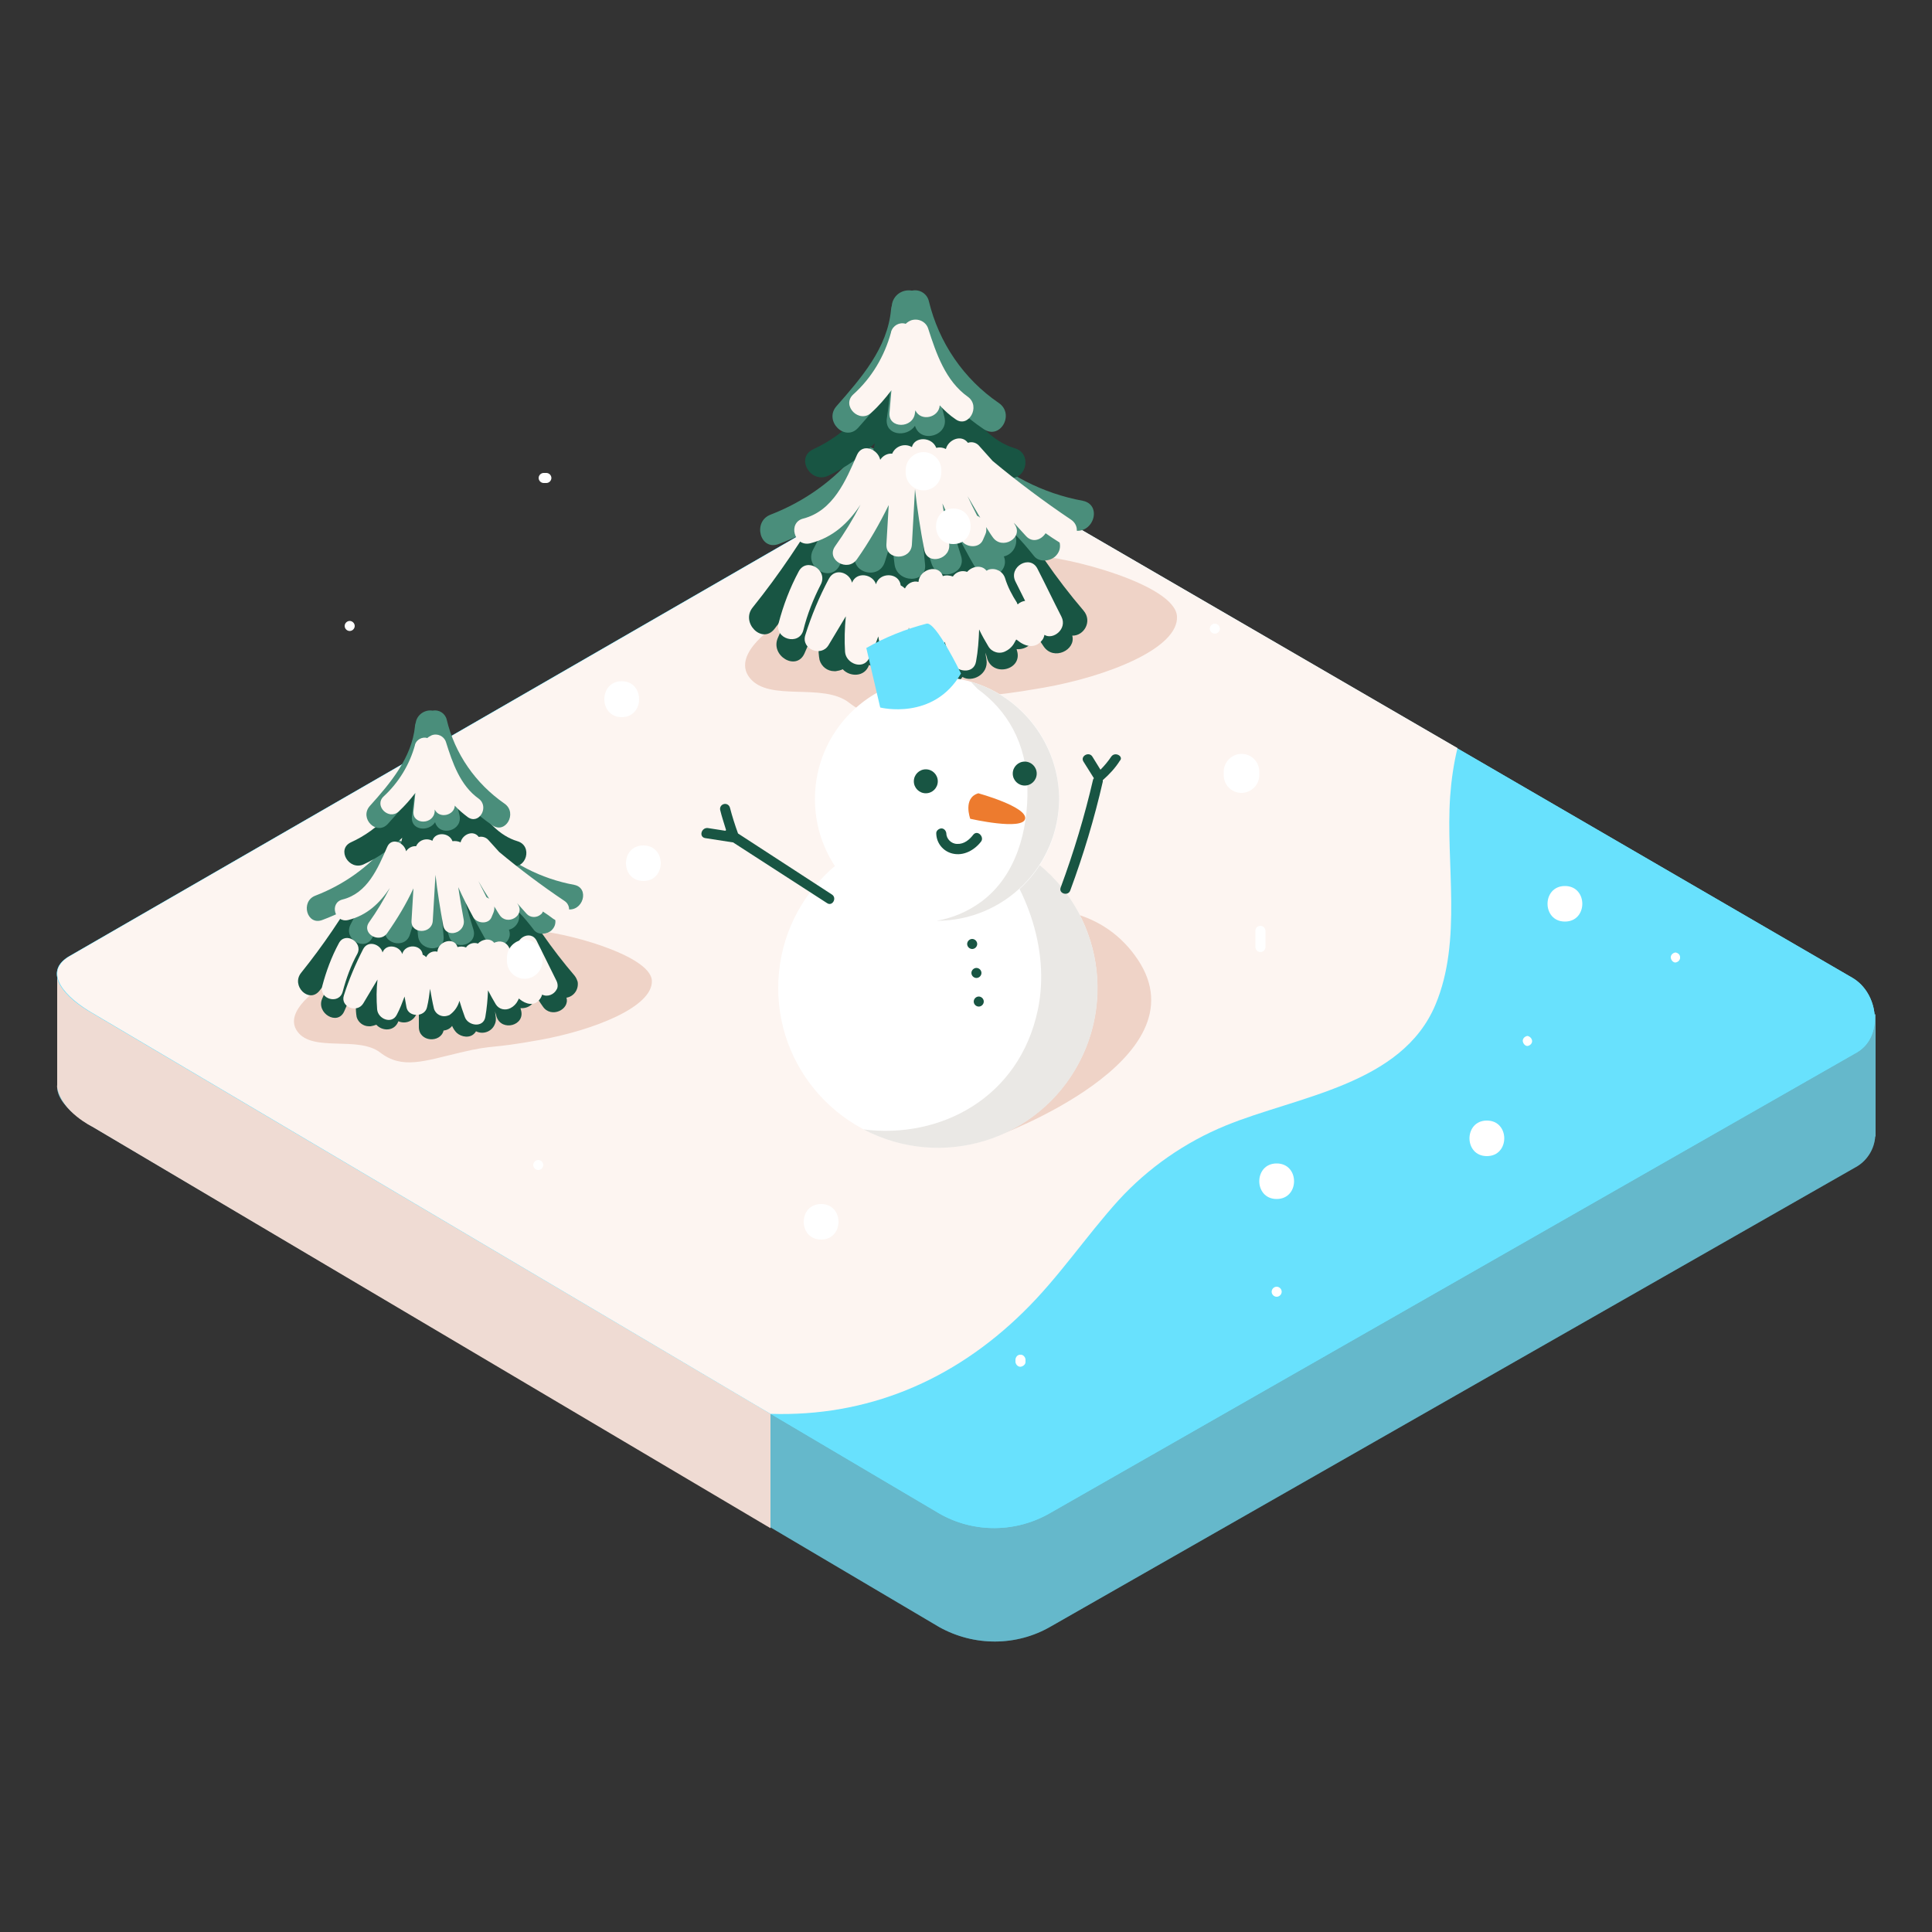 <svg transform="scale(1)" version="1.1" id="zB64c8oyVl" xmlns="http://www.w3.org/2000/svg" xmlns:xlink="http://www.w3.org/1999/xlink" x="0px" y="0px" viewBox="0 0 500 500" xml:space="preserve" class="pbimage_pbimage__wrapper__image__0LEis false"><rect x="0" y="0" width="500" height="500" fill="#333333" stroke="none"/><title>Snow</title><style type="text/css"> .st0{fill:#68E1FD;} .st1{opacity:0.32;fill:#606060;enable-background:new;} .st2{fill:#EFDBD3;} .st3{fill:#FDF5F1;} .st4{fill:#EFD3C7;} .st5{fill:#185543;} .st6{fill:#4A8E7B;} .st7{fill:#FFFFFF;} .st8{fill:#EAE8E5;} .st9{fill:#ED7B2E;}
 .st9{fill:#ED7B2E;}
 .st8{fill:#EAE8E5;}
 .st7{fill:#FFFFFF;}
 .st6{fill:#4A8E7B;}
 .st5{fill:#185543;}
 .st4{fill:#EFD3C7;}
 .st3{fill:#FDF5F1;}
 .st2{fill:#EFDBD3;}
 .st1{fill:#606060;}
 .st0{fill:#68E1FD;}</style><g id="snowy_field"><path class="st0" d="M485.3,262.5L466.7,275L249.4,148.8c-3.4-1.9-8.4-0.6-11.7,1.4L17.8,277c-6.8,4.2-0.8,10.6,6.2,14.6
		l219.1,129.5c9,5,20,5,28.9-0.2l208.7-119.1c2.7-1.7,4.4-4.6,4.6-7.7h0.1V262.5z" fill="#68E1FD"></path><path class="st1" d="M485.3,262.5L466.7,275L249.4,148.8c-3.4-1.9-8.4-0.6-11.7,1.4L17.8,277c-6.8,4.2-0.8,10.6,6.2,14.6
		l219.1,129.5c9,5,20,5,28.9-0.2l208.7-119.1c2.7-1.7,4.4-4.6,4.6-7.7h0.1V262.5z" fill="#606060"></path><polygon class="st2" points="14.8,252.1 14.8,281.5 55.2,270.6 	" fill="#EFDBD3"></polygon><path class="st2" d="M199.4,365.9v29.6L23.9,291.6c0,0-7.9-3.8-9.1-10.1s30.9-9.8,30.9-9.8L199.4,365.9z" fill="#EFDBD3"></path><path class="st0" d="M243.1,391.7L23.9,262.2c-7-3.9-13-10.4-6.2-14.6l219.9-126.8c3.3-2,8.3-3.4,11.7-1.4l230,133.6
		c7,4,8.2,15.4,1.2,19.4L271.9,391.5C263,396.7,252,396.8,243.1,391.7z" fill="#68E1FD"></path><path class="st0" d="M243.1,391.7L23.9,262.2c-7-3.9-13-10.4-6.2-14.6l219.9-126.8c3.3-2,8.3-3.4,11.7-1.4l230,133.6
		c7,4,8.2,15.4,1.2,19.4L271.9,391.5C263,396.7,252,396.8,243.1,391.7z" fill="#68E1FD"></path><path class="st3" d="M264.9,339.5c9.1-8.9,16.1-19.5,24.6-28.9c7.7-8.4,17.2-15,27.7-19.3c18.5-7.6,45.6-10.5,54.3-31.3
		c7-16.7,2.6-36.4,3.8-53.9c0.3-4.2,0.9-8.4,1.9-12.5l-127.8-74.2c-3.4-2-8.4-0.6-11.7,1.4L17.8,247.6c-6.8,4.2-0.8,10.6,6.2,14.6
		l175.4,103.7C224.2,366.7,246.6,357.5,264.9,339.5z" fill="#FDF5F1"></path></g><g id="tree2"><path class="st4" d="M201.6,161.3c0,0-12.6,7.7-7.6,14.1s19,1.1,25.8,6.5s13.8,2.7,25,0s8.5-1,25.1-3.9s35.2-10.2,34.7-18.5
		s-29-15.6-36.8-15.6"></path><path class="st5" d="M280.4,158c-7.1-8.3-13.3-17.4-18.7-26.9c-2.3-4.1-8.4-1-7.2,3.1c-0.9,0.1-1.7,0.5-2.4,1.1
		c-1.3-1.3-3.2-1.5-4.9-0.7c-0.3-2.3-2.4-3.9-4.7-3.7c-0.5,0.1-0.9,0.2-1.4,0.4c-0.6-0.3-1.2-0.5-1.9-0.5c-1.3-1.7-3.8-2.1-5.6-0.9
		c-2.1-1.3-5.2-0.9-5.7,2.1c0,0.2-0.1,0.4-0.1,0.6c0.3-4-5.5-5.6-7.4-2.2l-0.2-0.1c-1.3-2.4-5.2-3.4-6.9-0.3
		c-5.5,9.5-11.6,18.6-18.5,27.2c-3.2,3.9,2.4,9.6,5.6,5.6c1.5-2,3.1-3.9,4.5-5.9l-3.6,8.2c-2,4.6,4.8,8.7,6.9,4l5.8-13.3
		c-1.2,4.9-2.8,10.4-1.9,15c0.5,1.7,2,2.9,3.8,2.9h0.4c0.6-0.1,1.2-0.2,1.8-0.5c1.8,2,5.7,2.1,6.8-1.1c2.2,0.9,4.8-0.1,5.7-2.3
		c0.2-0.4,0.3-0.8,0.3-1.2c0.1-1,0.2-1.9,0.3-2.9c0,2.8,0,5.5,0,8.2c0,4.7,6.7,5.1,7.8,1.1c1.1-0.1,2-0.6,2.7-1.4
		c0.3,0.8,0.8,1.5,1.4,2.1c1.4,1.3,4.2,1.8,5.6,0l0.3-0.4c0,0,0.1-0.1,0.1-0.1c2.4,1.5,6.8-0.6,6.2-4.5c-0.1-0.6-0.2-1.2-0.3-1.8
		c0.2,0.5,0.4,1.1,0.5,1.6c1.6,4.8,9.2,2.8,7.7-2.1l-0.1-0.4c2.5,0.2,5.2-1.7,4.2-4.8v-0.1c0.9,1.4,1.9,2.8,2.8,4.2
		c2.6,3.8,8.4,0.9,7.4-2.8C280.5,164.6,282.8,160.8,280.4,158z"></path><path class="st6" d="M280.2,129.6c-10.3-1.9-19.9-6.8-27.4-14.1c-2.5-2.4-5.9-0.6-6.6,1.9c-1.6-1.1-3.7-0.8-4.9,0.7
		c-1.5-0.4-3,0-4.1,1c-2.1-1.1-4.7-0.3-5.8,1.7c-0.1,0.2-0.2,0.3-0.2,0.5c-0.6,0-1.3,0.1-1.9,0.4c-0.3-0.3-0.6-0.5-0.9-0.7
		c0.9-3.6-3.6-7.4-6.5-4c-6,7.3-13.7,12.8-22.5,16.2c-4.7,1.8-2.7,9.4,2.1,7.6c4.8-1.8,9.4-4.1,13.7-7c-1.7,2.7-3.3,5.6-4.8,8.5
		c-2.3,4.6,4.6,8.6,6.9,4c2-4,4.3-7.9,6.8-11.6l-2.7,8.6c-1.5,4.9,6.1,7,7.6,2.1c0.6-2,1.3-4.1,1.9-6.1c0.1,2.2,0.3,4.5,0.6,6.7
		c0.6,5,8.5,5.1,7.9,0c-0.3-2.7-0.5-5.3-0.6-8c0.7,2.6,1.4,5.3,2.3,7.9c1.6,4.8,9.2,2.8,7.6-2.1c-0.9-2.8-1.7-5.5-2.4-8.3
		c2,4,4.1,8,6.4,11.9c2.4,4.2,8.8,0.8,7.1-3.4c2.2-0.5,3.6-2.7,3.1-5c-0.1-0.3-0.1-0.5-0.3-0.8c1.8,1.8,3.4,3.7,5,5.7
		c1.3,1.7,4.2,1.4,5.6,0c1.7-1.7,1.3-3.9,0-5.6c-0.8-1-1.5-1.9-2.3-2.8c2.3,0.7,4.7,1.3,7.1,1.8
		C283.1,138.2,285.3,130.6,280.2,129.6z"></path><path class="st5" d="M262.6,116c-11.3-3.4-16.8-18.9-20.9-28.8c-1-2.2-3.6-3.2-5.8-2.3c-0.5,0.2-1,0.6-1.4,1c-1.4,0-2.6,0.8-3,2.1
		c-0.9,0.7-1.4,1.7-1.5,2.8c-0.1,1.6-0.3,3.2-0.5,4.8c-3.3,9.2-10.2,16.6-19.1,20.7c-4.6,2.2-0.6,9,4,6.8c4.4-2.1,8.5-4.9,12-8.4
		c-0.3,1.6-0.7,3.2-1,4.8c-1,4.5,5.1,6.7,7.2,3.3c1.3,3.3,7.4,2.8,7.7-1.7c0.1-1.7,0.2-3.5,0.3-5.2c0.8,2.3,1.5,4.6,2.3,6.9
		c1.7,4.8,9.3,2.7,7.6-2.1c-0.5-1.5-1-3-1.5-4.4c3.1,3.3,7,5.8,11.4,7.2C265.4,125.1,267.5,117.4,262.6,116z"></path><path class="st6" d="M258.5,104.3c-9.1-6.2-15.5-15.6-18.1-26.3c-0.4-1.9-2.3-3.2-4.3-2.8c-0.1,0-0.1,0-0.2,0
		c-2.5-0.4-4.8,1.3-5.1,3.8c0,0,0,0,0,0.1c-0.1,0.3-0.2,0.7-0.2,1c-0.9,10-7.8,17.8-14.1,25c-3.4,3.8,2.2,9.4,5.6,5.6
		c3-3.3,5.8-6.8,8.4-10.4c-0.3,2.7-0.6,5.4-1,8.1c-0.5,4.3,5.2,4.9,7.3,1.8c1.4,4.7,8.9,2.6,7.6-2.3c-0.7-2.7-1.3-5.4-2-8.2
		c3.4,4.4,7.5,8.2,12.1,11.3C258.8,114,262.7,107.2,258.5,104.3z"></path><path class="st3" d="M250.5,102.7c-5.8-4.1-8.2-11.2-10.3-17.7c-0.6-1.8-2.6-2.7-4.4-2.1c-0.5,0.2-1,0.5-1.4,0.9
		c-1.6-0.5-3.3,0.4-3.8,2.1c0,0,0,0.1,0,0.1c-1.7,6.2-5,11.8-9.8,16.1c-3.1,2.9,1.6,7.6,4.7,4.7c1.9-1.7,3.6-3.7,5.2-5.8l-0.5,5.8
		c-0.4,4.2,6.2,4.2,6.6,0l0.1-0.6c1.4,3,6.1,1.9,6.3-1.3c1.2,1.3,2.6,2.6,4.1,3.6C250.6,110.9,253.9,105.2,250.5,102.7z"></path><path class="st3" d="M277.2,134.5c-7-4.7-13.8-9.8-20.3-15.2l-3.4-3.8c-0.7-0.9-1.9-1.3-3-0.9c-1.7-2.3-5.1-0.8-5.7,1.6
		c-0.8-0.4-1.6-0.5-2.5-0.3c-1.1-2.9-5.6-3-6.3-0.2c-1.7-1-3.9-0.4-4.9,1.3c-0.1,0.1-0.1,0.3-0.2,0.4c-1.2-0.1-2.4,0.5-3.1,1.6
		c-0.6-2.8-4.6-4.4-6-1.3c-2.9,6.7-6.2,14.5-13.9,16.5c-4.1,1-2.4,7.4,1.8,6.4c5.9-1.5,9.9-5.3,13-10c-1.9,3.7-4.1,7.3-6.6,10.8
		c-2.4,3.5,3.3,6.8,5.7,3.3c3.1-4.4,5.8-9.1,8.2-14c-0.2,3.4-0.4,6.8-0.6,10.2c-0.2,4.2,6.4,4.2,6.6,0c0.3-4.8,0.5-9.5,0.8-14.3
		c0.6,5.3,1.4,10.5,2.4,15.7c0.8,4.2,7.2,2.4,6.4-1.8c-0.6-3.4-1.2-6.8-1.7-10.2c1.4,3.2,3,6.3,4.8,9.4c1.1,2,4.7,2.4,5.7,0l0.6-1.4
		c0.3-0.6,0.3-1.3,0.2-1.9c0.6,0.9,1.1,1.8,1.7,2.6c2.4,3.5,8.1,0.2,5.7-3.3l-0.2-0.4l3.1,3.4c1.7,1.9,4,1,5.1-0.7
		c1.1,0.8,2.2,1.5,3.3,2.2C277.4,142.6,280.7,136.9,277.2,134.5z M252.9,133.5c-0.9-1.7-1.7-3.4-2.5-5.1c1.1,1.9,2.2,3.7,3.3,5.6
		C253.5,133.8,253.2,133.6,252.9,133.5L252.9,133.5z"></path><path class="st3" d="M206.7,147.9c-2.3,4.3-4,8.8-5.2,13.4c-1.1,4.1,5.3,5.9,6.4,1.8c1-4.1,2.6-8.1,4.5-11.8
		C214.4,147.5,208.7,144.1,206.7,147.9z"></path><path class="st3" d="M274.7,159.6c-2.1-4.1-4.1-8.3-6.2-12.4c-1.9-3.8-7.6-0.5-5.7,3.3l2.5,5c-0.7,0.1-1.4,0.4-1.9,0.9
		c-0.1-0.1-0.2-0.2-0.2-0.4c-1.3-2-2.4-4.1-3.1-6.4c-0.6-1.8-2.5-2.7-4.2-2.2c-0.2,0.1-0.4,0.2-0.6,0.3c-1.2-1.6-3.7-1.2-5,0.3
		c-1.4-0.5-2.9,0-3.7,1.2c-0.8-0.3-1.8-0.4-2.6-0.1c-1-3.2-6-1.9-6.3,1.5c-1.4-0.4-2.9,0.4-3.5,1.7c-0.3-0.3-0.7-0.6-1.1-0.8
		c-0.4-3.4-5.5-3.5-6.4-0.3c-0.8-2.6-5-3.4-6.2-0.4c-0.6-2.6-4.4-4-6-1c-2.5,4.7-4.5,9.5-6.1,14.6c-1.1,3.6,4.1,5.7,6,2.6l4.5-7.5
		c-0.3,3.1-0.4,6.2-0.2,9.2c0.2,3,4.6,4.8,6.2,1.7c0.9-1.8,1.7-3.7,2.4-5.7c0.2,1.1,0.4,2.2,0.6,3.4c0.7,3.2,5.7,3.1,6.4,0
		c0.4-1.9,0.7-3.8,0.9-5.7c0.4,2.1,0.8,4.2,1.2,6.2c0.5,1.8,2.3,2.8,4.1,2.3c0.3-0.1,0.5-0.2,0.8-0.3c1.5-1.1,2.7-2.7,3.2-4.5
		c0.5,1.7,1,3.4,1.7,5.1c1,2.7,5.8,3.5,6.4,0c0.5-2.7,0.7-5.5,0.8-8.3c0.7,1.5,1.5,2.9,2.4,4.4c0.9,1.5,2.9,2.1,4.5,1.2
		c1-0.5,1.8-1.3,2.3-2.3c0.1-0.2,0.3-0.5,0.4-0.7l0.3,0.2c1.9,1.6,4.5,2.3,6.3,0.1c0.4-0.4,0.6-1,0.7-1.5
		C272.5,165.7,276.3,162.8,274.7,159.6z"></path></g><g id="tree1"><path class="st4" d="M83.3,255.3c0,0-10.3,6.3-6.3,11.7s15.7,1,21.4,5.4s11.4,2.2,20.7,0s7.1-0.8,20.8-3.3s29.1-8.5,28.8-15.3
		s-24-12.9-30.5-12.9"></path><path class="st5" d="M148.7,252.5c-5.9-6.9-11.1-14.4-15.5-22.3c-1.9-3.4-6.9-0.8-6,2.5c-0.7,0.1-1.4,0.4-2,0.9
		c-1.1-1-2.7-1.3-4-0.6c-0.2-1.9-2-3.3-3.9-3c-0.4,0-0.8,0.2-1.1,0.3c-0.5-0.2-1-0.4-1.5-0.4c-1.1-1.4-3.1-1.8-4.6-0.8
		c-1.8-1.1-4.3-0.8-4.7,1.8l-0.1,0.5c0.3-3.3-4.6-4.7-6.1-1.8c-0.1,0-0.1-0.1-0.2-0.1c-1.1-2-4.3-2.8-5.8-0.2
		c-4.5,7.9-9.6,15.4-15.3,22.5c-2.6,3.3,2,7.9,4.7,4.7c1.3-1.6,2.5-3.2,3.8-4.9l-3,6.8c-1.7,3.8,4,7.2,5.7,3.3
		c1.6-3.7,3.2-7.3,4.8-11c-1,4-2.3,8.6-1.6,12.5c0.4,1.4,1.7,2.4,3.2,2.4h0.4c0.5-0.1,1-0.2,1.5-0.4c1.5,1.7,4.7,1.8,5.7-0.9
		c1.8,0.8,3.9,0,4.7-1.9c0.1-0.3,0.2-0.7,0.3-1c0.1-0.8,0.2-1.6,0.3-2.4c0,2.3,0,4.5,0,6.8c0,3.9,5.6,4.2,6.4,0.9
		c0.9-0.1,1.7-0.5,2.2-1.2c0.3,0.7,0.7,1.3,1.2,1.8c1.2,1.1,3.5,1.5,4.7,0c0.1-0.1,0.2-0.2,0.2-0.3c0,0,0.1-0.1,0.1-0.1
		c1.8,0.9,4,0.1,4.8-1.7c0.3-0.6,0.4-1.3,0.3-2l-0.2-1.5c0.1,0.5,0.3,0.9,0.4,1.4c1.3,4,7.6,2.3,6.3-1.8l-0.1-0.4
		c2.1,0.2,4.4-1.4,3.5-4V257c0.8,1.2,1.5,2.4,2.3,3.5c2.1,3.1,7,0.8,6.1-2.3c1.9-0.3,3.2-2.1,2.9-4.1
		C149.3,253.5,149.1,253,148.7,252.5z"></path><path class="st6" d="M148.6,229c-8.6-1.6-16.4-5.6-22.7-11.7c-2.1-2-4.9-0.5-5.5,1.6c-1.3-0.9-3.1-0.7-4.1,0.5
		c-1.2-0.3-2.5,0-3.4,0.8c-1.7-0.9-3.9-0.3-4.8,1.4c-0.1,0.1-0.1,0.3-0.2,0.4c-0.5,0-1.1,0.1-1.5,0.3c-0.2-0.2-0.5-0.4-0.8-0.6
		c0.8-3-3-6.1-5.3-3.3c-4.9,6-11.4,10.6-18.7,13.4c-3.9,1.5-2.2,7.8,1.8,6.3c4-1.5,7.8-3.4,11.3-5.8c-1.4,2.3-2.8,4.6-4,7
		c-1.9,3.8,3.8,7.1,5.7,3.3c1.7-3.3,3.5-6.5,5.6-9.6c-0.7,2.4-1.5,4.7-2.2,7.1c-1.3,4,5.1,5.8,6.3,1.7l1.6-5.1
		c0.1,1.9,0.3,3.7,0.5,5.6c0.5,4.1,7.1,4.2,6.6,0c-0.2-2.2-0.4-4.4-0.5-6.6c0.6,2.2,1.2,4.4,1.9,6.6c1.3,4,7.6,2.3,6.3-1.8
		c-0.7-2.3-1.4-4.6-2-6.9c1.7,3.3,3.5,6.6,5.3,9.8c2,3.5,7.3,0.6,5.9-2.8c1.8-0.4,3-2.3,2.6-4.1c-0.1-0.2-0.1-0.4-0.2-0.6
		c1.5,1.5,2.8,3.1,4.1,4.8c1.1,1.4,3.5,1.1,4.6,0c1.4-1.4,1.1-3.3,0-4.6c-0.6-0.8-1.3-1.6-1.9-2.3c1.9,0.6,3.9,1.1,5.8,1.5
		C150.9,236.1,152.7,229.8,148.6,229z"></path><path class="st5" d="M133.9,217.7c-9.3-2.8-13.9-15.6-17.3-23.8c-0.8-1.9-3-2.7-4.8-1.9c-0.4,0.2-0.8,0.5-1.2,0.8
		c-1.1,0-2.1,0.7-2.4,1.7c-0.7,0.6-1.2,1.4-1.2,2.4c-0.1,1.3-0.3,2.6-0.4,4c-2.8,7.6-8.5,13.8-15.8,17.1c-3.8,1.8-0.5,7.4,3.3,5.7
		c3.7-1.7,7.1-4.1,10-6.9c-0.3,1.3-0.6,2.7-0.9,4c-0.9,3.7,4.3,5.5,5.9,2.7c1,2.8,6.1,2.3,6.4-1.4c0.1-1.4,0.2-2.9,0.3-4.3
		c0.6,1.9,1.3,3.8,1.9,5.7c1.4,4,7.7,2.3,6.3-1.7c-0.4-1.2-0.8-2.5-1.2-3.7c2.6,2.8,5.8,4.8,9.4,5.9
		C136.2,225.2,138,218.9,133.9,217.7z"></path><path class="st6" d="M130.6,208c-7.5-5.2-12.9-12.9-15-21.8c-0.4-1.6-2-2.6-3.6-2.3c0,0-0.1,0-0.1,0c-2-0.3-4,1.1-4.3,3.1
		c0,0,0,0,0,0c-0.1,0.3-0.2,0.6-0.2,0.9c-0.8,8.2-6.4,14.8-11.7,20.7c-2.8,3.2,1.8,7.8,4.7,4.6c2.5-2.7,4.8-5.6,7-8.6l-0.8,6.7
		c-0.4,3.6,4.3,4.1,6,1.5c1.2,3.9,7.3,2.2,6.3-1.9c-0.6-2.3-1.1-4.5-1.6-6.8c2.8,3.6,6.2,6.8,10,9.4
		C130.8,216.1,134,210.4,130.6,208z"></path><path class="st3" d="M123.9,206.7c-4.8-3.4-6.8-9.3-8.5-14.7c-0.5-1.5-2.2-2.3-3.7-1.7c-0.4,0.2-0.8,0.4-1.1,0.7
		c-1.3-0.4-2.8,0.4-3.2,1.7c0,0,0,0.1,0,0.1c-1.4,5.1-4.2,9.7-8.1,13.3c-2.6,2.4,1.3,6.3,3.9,3.9c1.6-1.5,3-3.1,4.3-4.8L107,210
		c-0.3,3.5,5.2,3.5,5.5,0c0-0.2,0-0.4,0-0.5c1.2,2.5,5.1,1.5,5.2-1c1,1.1,2.2,2.1,3.4,3C124,213.5,126.7,208.8,123.9,206.7z"></path><path class="st3" d="M146,233.1c-5.8-3.9-11.4-8.1-16.8-12.6c-0.9-1-1.9-2.1-2.8-3.1c-0.6-0.7-1.6-1-2.5-0.8
		c-1.4-1.9-4.2-0.7-4.7,1.4c-0.6-0.3-1.4-0.4-2.1-0.3c-0.9-2.4-4.6-2.4-5.2-0.1c-1.4-0.8-3.2-0.3-4,1c-0.1,0.1-0.1,0.2-0.2,0.4
		c-1-0.1-2,0.4-2.6,1.3c-0.5-2.3-3.8-3.7-4.9-1.1c-2.4,5.5-5.1,12-11.6,13.6c-3.4,0.9-2,6.1,1.5,5.3c4.9-1.2,8.2-4.4,10.8-8.3
		c-1.6,3.1-3.4,6.1-5.4,8.9c-2,2.9,2.7,5.6,4.7,2.8c2.6-3.7,4.9-7.5,6.8-11.6c-0.2,2.8-0.3,5.6-0.5,8.4c-0.2,3.5,5.3,3.5,5.5,0
		c0.2-4,0.5-7.9,0.7-11.9c0.5,4.4,1.2,8.7,2,13.1c0.7,3.5,5.9,2,5.3-1.5c-0.5-2.8-1-5.6-1.4-8.4c1.2,2.7,2.5,5.2,3.9,7.8
		c0.9,1.6,3.9,1.9,4.7,0l0.5-1.2c0.2-0.5,0.3-1.1,0.2-1.6c0.5,0.7,0.9,1.5,1.4,2.2c1.9,2.9,6.7,0.2,4.7-2.8l-0.2-0.3l2.5,2.8
		c0.9,1,2.5,1.1,3.6,0.2c0.3-0.2,0.5-0.5,0.6-0.8c0.9,0.6,1.8,1.2,2.7,1.9C146.2,239.8,149,235,146,233.1z M125.9,232.2
		c-0.7-1.4-1.4-2.8-2.1-4.2c0.9,1.6,1.8,3.1,2.8,4.6C126.3,232.4,126.1,232.3,125.9,232.2L125.9,232.2z"></path><path class="st3" d="M87.7,244.1c-1.9,3.5-3.3,7.3-4.3,11.1c-0.9,3.4,4.4,4.9,5.3,1.4c0.9-3.4,2.1-6.7,3.8-9.8
		C94,243.8,89.3,241,87.7,244.1z"></path><path class="st3" d="M144,253.8l-5.1-10.3c-1.6-3.2-6.3-0.4-4.7,2.8l2.1,4.1c-0.6,0.1-1.1,0.4-1.6,0.8l-0.2-0.3
		c-1.1-1.6-2-3.4-2.6-5.3c-0.5-1.5-2-2.3-3.5-1.8c-0.2,0.1-0.4,0.1-0.5,0.2c-1-1.3-3.1-1-4.2,0.2c-1.1-0.4-2.4,0-3.1,1
		c-0.7-0.3-1.5-0.3-2.2-0.1c-0.8-2.7-5-1.6-5.2,1.2c-1.2-0.3-2.4,0.3-2.9,1.4c-0.3-0.3-0.6-0.5-0.9-0.6c-0.3-2.8-4.6-2.9-5.3-0.2
		c-0.7-2.2-4.2-2.8-5.1-0.4c-0.5-2.1-3.7-3.3-5-0.9c-2,3.9-3.7,7.9-5,12c-1,3,3.4,4.7,5,2.1l3.7-6.2c-0.3,2.5-0.3,5.1-0.1,7.7
		c0.2,2.5,3.8,4,5.1,1.4c0.8-1.5,1.4-3.1,2-4.7c0.2,0.9,0.3,1.9,0.5,2.8c0.5,2.6,4.7,2.6,5.3,0c0.4-1.6,0.6-3.2,0.8-4.8
		c0.3,1.7,0.6,3.4,1,5.1c0.4,1.5,2,2.3,3.4,1.9c0.2-0.1,0.4-0.1,0.6-0.2c1.3-0.9,2.2-2.2,2.6-3.7c0.4,1.4,0.9,2.8,1.4,4.2
		c0.8,2.3,4.8,2.9,5.3,0c0.4-2.3,0.6-4.6,0.7-6.9c0.6,1.2,1.3,2.4,2,3.6c0.8,1.3,2.4,1.7,3.8,1c0.8-0.4,1.5-1.1,1.9-1.9
		c0.1-0.2,0.2-0.4,0.3-0.6l0.2,0.2c1.6,1.3,3.8,1.9,5.2,0c0.3-0.4,0.5-0.8,0.6-1.2c1.4,0.7,3.1,0,3.8-1.4
		C144.4,255.5,144.4,254.6,144,253.8z"></path></g><g id="snowman"><path class="st4" d="M258,294c0,0,53.8-19.6,36.5-45.6s-60.2-9.2-73.3,10.2"></path><circle class="st7" cx="242.7" cy="255.7" r="41.3"></circle><path class="st8" d="M254,216c11.4,11.9,17.9,29.5,14.6,45.3c-4.8,22.9-25.3,33.5-45.1,31c20.2,10.6,45.2,2.9,55.8-17.3
		s2.9-45.2-17.3-55.8C259.5,217.9,256.8,216.8,254,216z"></path><circle class="st7" cx="242.5" cy="206.8" r="31.6"></circle><path class="st8" d="M251.2,176.4c0.6,0.6,1.2,1.3,1.8,1.9c7.6,5.5,12.7,13.9,12.9,25.7c0.2,10.9-2.9,22.7-12,29.4
		c-3.4,2.5-7.4,4.2-11.5,4.9l0,0c17.5,0,31.6-14.1,31.7-31.6C274,192.7,264.6,180.3,251.2,176.4L251.2,176.4z"></path><path class="st0" d="M248.7,174.3c0,0-6.5-13.5-8.9-12.9c-5.4,1.4-10.7,3.5-15.6,6.3l3.6,15.4C227.8,183.1,241.6,186.6,248.7,174.3
		z"></path><circle class="st5" cx="265.2" cy="200.2" r="3.1"></circle><circle class="st5" cx="239.6" cy="202.2" r="3.1"></circle><path class="st9" d="M253.2,205.3c0,0,12.7,3.5,12.1,6.6s-14.2,0-14.2,0S249.1,206.5,253.2,205.3z"></path><path class="st5" d="M251.9,216c-1,1.3-2.4,2.5-4.2,2.4c-1.5,0-2.8-1.3-2.8-2.8c-0.1-0.7-0.7-1.3-1.4-1.2c-0.6,0.1-1.2,0.6-1.2,1.2
		c0,2.5,1.7,4.7,4.2,5.3c2.9,0.7,5.7-0.9,7.4-3.1C254.8,216.6,253,214.7,251.9,216z"></path><path class="st5" d="M251.6,243c-0.7,0-1.3,0.6-1.3,1.3c0,0.7,0.6,1.3,1.3,1.3c0.7,0,1.3-0.6,1.3-1.3
		C252.9,243.6,252.3,243,251.6,243z"></path><path class="st5" d="M252.7,250.5c-0.7,0-1.3,0.6-1.3,1.3c0,0.7,0.6,1.3,1.3,1.3c0.7,0,1.3-0.6,1.3-1.3
		C254,251.1,253.4,250.5,252.7,250.5z"></path><path class="st5" d="M253.3,257.9c-0.7,0-1.3,0.6-1.3,1.3s0.6,1.3,1.3,1.3l0,0c0.7,0,1.3-0.6,1.3-1.3S254,257.9,253.3,257.9z"></path><path class="st5" d="M215.3,231.5L191,215.7c-0.8-2.2-1.5-4.4-2.1-6.7c-0.2-0.7-0.9-1.1-1.6-0.9s-1.1,0.9-0.9,1.6
		c0.4,1.7,1,3.4,1.5,5.1c-0.1,0.1-0.1,0.2-0.2,0.2l-4.5-0.7c-1.7-0.2-2.4,2.3-0.7,2.6l7.1,1.1h0.1l24.3,15.7
		C215.4,234.7,216.7,232.4,215.3,231.5z"></path><path class="st5" d="M287.6,195.8c-0.8,1.2-1.8,2.4-2.8,3.4l-2.1-3.4c-0.9-1.4-3.2-0.1-2.3,1.3s1.8,2.9,2.7,4.3
		c-0.1,0.1-0.1,0.2-0.2,0.3c-2.2,9.5-5,18.8-8.4,28c-0.6,1.6,2,2.3,2.5,0.7c3.4-9.2,6.2-18.5,8.4-28.1c0-0.1,0-0.3,0-0.4
		c1.7-1.5,3.2-3.1,4.4-5C290.9,195.8,288.6,194.4,287.6,195.8z"></path></g><g id="snow"><path class="st7" d="M239,117c-2.5,0-4.6,2.1-4.6,4.6v0.7c0,2.6,2.1,4.6,4.6,4.6c2.6,0,4.6-2.1,4.6-4.6v-0.7
		C243.6,119.1,241.5,117,239,117z"></path><path class="st7" d="M246.7,131.6c-5.9,0-6,9.2,0,9.2S252.7,131.6,246.7,131.6z"></path><path class="st7" d="M135.8,243.2c-2.5,0-4.6,2.1-4.6,4.6v0.7c-0.1,2.6,1.9,4.7,4.4,4.8s4.7-1.9,4.8-4.4c0-0.1,0-0.3,0-0.4v-0.7
		C140.4,245.3,138.4,243.2,135.8,243.2z"></path><path class="st7" d="M314.4,161.4c-0.7,0-1.3,0.6-1.3,1.3c0,0.7,0.6,1.3,1.3,1.3c0.7,0,1.3-0.6,1.3-1.3
		C315.7,162,315.1,161.4,314.4,161.4z"></path><path class="st7" d="M139.3,300.2c-0.7,0-1.3,0.6-1.3,1.3s0.6,1.3,1.3,1.3s1.3-0.6,1.3-1.3S140,300.2,139.3,300.2z"></path><path class="st7" d="M405,229.3c-6,0-6,9.2,0,9.2S411,229.3,405,229.3z"></path><path class="st7" d="M384.8,290c-6,0-6,9.2,0,9.2S390.8,290,384.8,290z"></path><path class="st7" d="M330.4,301.1c-6,0-6,9.2,0,9.2S336.4,301.1,330.4,301.1z"></path><path class="st7" d="M212.5,311.6c-6,0-6,9.2,0,9.2S218.5,311.6,212.5,311.6z"></path><path class="st7" d="M166.5,218.8c-6,0-6,9.2,0,9.2S172.5,218.8,166.5,218.8z"></path><path class="st7" d="M321.3,195.1c-2.5,0-4.6,2.1-4.6,4.6v0.7c-0.1,2.6,1.9,4.7,4.4,4.8s4.7-1.9,4.8-4.4c0-0.1,0-0.3,0-0.4v-0.7
		C325.9,197.2,323.9,195.1,321.3,195.1z"></path><path class="st7" d="M160.9,176.3c-6,0-6,9.3,0,9.3S166.9,176.3,160.9,176.3z"></path><path class="st7" d="M433.6,246.5c-0.7,0.1-1.3,0.7-1.2,1.4c0.1,0.6,0.6,1.2,1.2,1.2c0.7-0.1,1.3-0.7,1.2-1.4
		C434.8,247.1,434.3,246.6,433.6,246.5z"></path><path class="st7" d="M395.3,268.1c-0.7,0.1-1.3,0.7-1.2,1.4c0.1,0.6,0.6,1.2,1.2,1.2c0.7-0.1,1.3-0.7,1.2-1.4
		C396.4,268.7,395.9,268.2,395.3,268.1z"></path><path class="st7" d="M330.4,333c-0.7,0-1.3,0.6-1.3,1.3s0.6,1.3,1.3,1.3s1.3-0.6,1.3-1.3S331.1,333,330.4,333L330.4,333z"></path><path class="st7" d="M262.8,351.8v0.7c0.1,0.7,0.7,1.3,1.4,1.2c0.6-0.1,1.2-0.6,1.2-1.2v-0.7c-0.1-0.7-0.7-1.3-1.4-1.2
		C263.4,350.6,262.9,351.1,262.8,351.8z"></path><path class="st7" d="M324.9,240.9v4.2c0,0.7,0.6,1.3,1.3,1.3s1.3-0.6,1.3-1.3l0,0v-4.2c0-0.7-0.6-1.3-1.3-1.3
		S324.9,240.1,324.9,240.9z"></path><path class="st7" d="M90.5,160.7c-0.7,0-1.3,0.6-1.3,1.3c0,0.7,0.6,1.3,1.3,1.3c0.7,0,1.3-0.6,1.3-1.3
		C91.8,161.3,91.2,160.7,90.5,160.7z"></path><path class="st7" d="M141.4,122.4h-0.7c-0.7,0-1.3,0.6-1.3,1.3c0,0.7,0.6,1.3,1.3,1.3h0.7c0.7,0,1.3-0.6,1.3-1.3
		C142.7,123,142.1,122.4,141.4,122.4z"></path></g></svg>